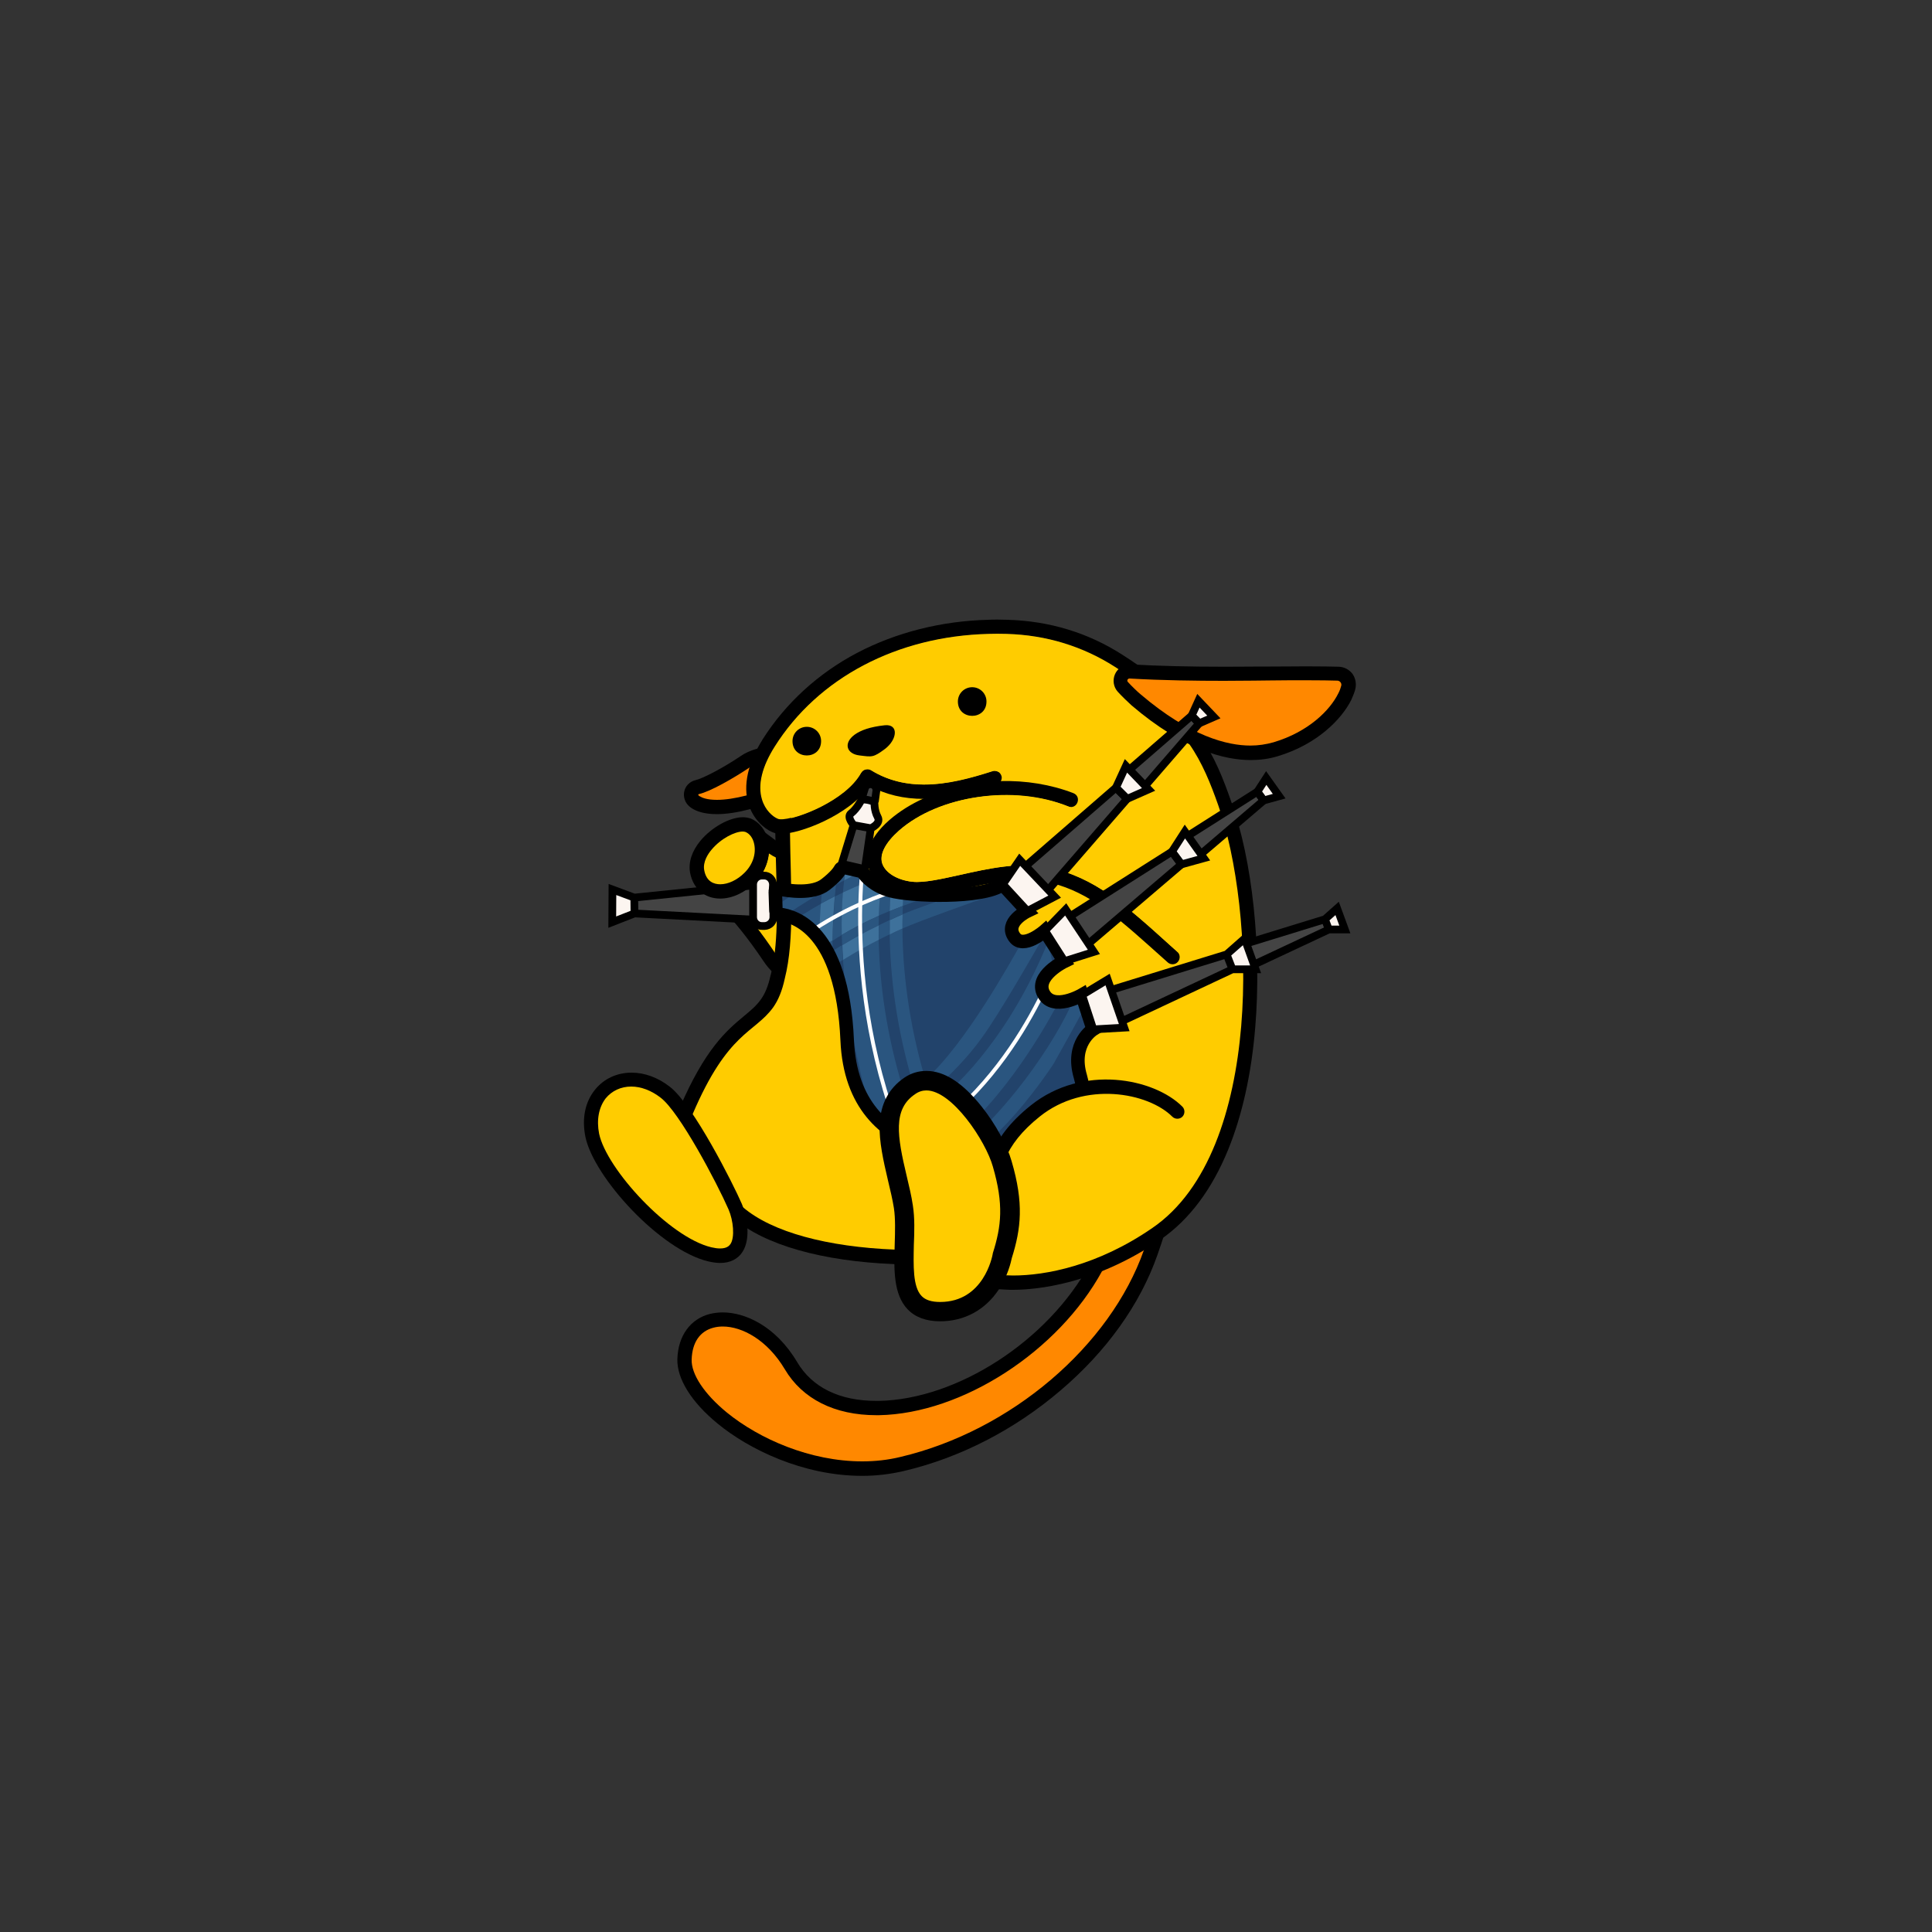 <svg xmlns="http://www.w3.org/2000/svg" id="wapuugotchi_svg__wapuu" x="0" y="0" version="1.1" viewBox="0 0 1000 1000">
	<rect x="0" y="0" width="1000" height="1000" fill="#333333" stroke="none"/>
	<g id="RightArm--group">
		<path d="M436.6 504c-4.5 5.1-10.5 7.9-17 7.9-9.1 0-18.5-5.5-24.4-14.4-7.8-11.6-15.5-21.2-22.3-27.9l-4.8-4.7c-2-2-1.1-5.3 1.6-6.1l6.5-1.7c3.2-.9 6.4-2.7 9.1-5.5 3-3 4.8-6.7 5.2-10.4V430c0-1.3 1.5-2.1 2.5-1.3l9.3 6.9c.7.5 1.7 1.1 2.9 1.7 10.2 4.9 31.7 27.4 35.7 46.7 2.1 10.1-1.2 16.5-4.3 20z"/>
		<path d="M402.1 444.1c-1.5-.7-2.9-1.5-4.2-2.4-.5 5.5-3 11-7.3 15.3-3.7 3.7-8.1 6.2-12.5 7.4 8.7 8.6 17 19.8 23.2 29.1 4.5 6.7 11.6 11.1 18.3 11.1 4.1 0 8.1-1.6 11.4-5.4 13-14.8-17.3-49.6-28.9-55.1z" class="st0" fill="#fc0"/>
	</g>
	<g id="Tail--group">
		<path d="M599.1 649.5c-9 25.7-26.4 50-50.3 70.3-23.8 20.3-51.8 34.7-81 41.6-6.9 1.6-14.1 2.5-21.5 2.5-30.8 0-58.9-13.9-74.8-27-13.6-11.1-21.2-23.3-20.9-33.5.4-12 6.7-20.7 16.8-23.3 2.1-.5 4.3-.8 6.7-.8 11.2 0 27.2 6.7 38.5 25.7 7.8 13.2 22 20.1 41.1 20.1h1.2c40.7-.8 87.6-31.2 109.1-70.8 7.7-14.1 13.2-29.6 17.1-40.8 1.9-5.4 3.6-10.1 5.1-13.5 1.3-3.1 4.1-9.4 10.4-9.4 4.1 0 7.6 1.8 9.9 5 5.5 7.6 3.3 23.3-7.4 53.9z"/>
		<path d="M570.5 657.8c-22.7 41.7-72.5 73.9-115.5 74.7h-1.4c-21.6 0-38.3-8.4-47.4-23.8-9-15.1-22-22.1-32.1-22.1-1.7 0-3.3.2-4.8.6-7 1.8-11 7.6-11.3 16.4-.3 7.7 6.6 18 18.2 27.5 16.8 13.7 43.2 25.3 70.1 25.3 6.6 0 13.3-.7 19.8-2.3 57.2-13.5 108.5-57.4 126-107.1 5.4-15.3 16.7-49.2 4.5-49.2-4.5.1-10.8 31.8-26.1 60z" class="st1" fill="#f80"/>
	</g>
	<g id="Body--group">
		<path d="M649.7 531.9c-2 24-6.7 45.1-13.9 62.9-8.5 20.9-20.3 36.6-35.1 46.8-34 23.4-64.8 26-76.4 26-1.3 0-2.5 0-3.8-.1-18.4-.8-26-4.4-32.7-7.5-5.9-2.8-11-5.2-24.9-5.7-37.5-1.5-67-9.9-83.1-23.6-.2-.1-.5-.4-.9-.7-4.8-3.5-19.3-14.3-25-24.7-5.3-9.7-6.2-22.3-2.3-31.4 13.4-31.2 24.5-40.5 33.5-48 3.6-3 6.4-5.3 8.8-8.7 2.2-3.1 3.8-7.1 4.9-12.2 0-.1 0-.2.1-.3 3.9-15 3.4-34.9 2.8-56-.2-5.7-.3-11.7-.4-17.5v-.1c0-18.6 9.6-40.7 25.7-59.2 18.1-20.8 41.6-33.6 66.1-36.2 20.2-2.1 34.3-3.1 45.9-3.1 43.7 0 58.6 14.8 82.2 48.4 7.5 10.6 12.1 22.5 16 33.7 11.1 30.4 15.9 76.5 12.5 117.2z"/>
		<path d="M358.5 576.7c-3 7-2.2 17.4 2 25 5.6 10.3 23 22.2 24.1 23.2 15.1 12.9 43.7 20.5 78.7 21.9 31.2 1.3 24.3 11.8 57.6 13.3 1.1 0 2.2.1 3.5.1 16.7 0 43.7-5 72.2-24.7 58-39.9 52.9-165.3 34-218.6-3.9-11.1-8.3-22.2-15.1-31.9-23.5-33.5-36.6-45.2-76.2-45.2-12.2 0-26.9 1.1-45.1 3.1-49.9 5.3-85.3 55.3-85.3 88.1.3 27.4 2.5 55.1-2.7 75.5-1.4 6.5-3.4 11.2-6 14.9-9.8 13.5-23.4 12.4-41.7 55.3z" class="st0" fill="#fc0"/>
	</g>
	<g id="Ball--group">
		<g class="Front--group_bagpipes">
			<path fill="#444" d="m447.4 451.5 3.3-22.8-8.9-1.6-6.7 21.9z"/>
			<path fill="none" stroke="#000" stroke-width="4" d="m450.7 428.7-3.3 22.8M441.8 427.1l-6.7 21.9"/>
			<path fill="#444" d="m445.9 413.8 1.8-5.8c.4-1.3 1.5-2.1 2.9-2.1 1.7 0 3 1.4 3 3v.4l-.8 5.8"/>
			<path fill="#FCF5F0"
				  d="M452.6 415.2s-.2 4.2 1.7 7.7-3.6 5.8-3.6 5.8l-8.8-1.6s-3.9-4.2-1.4-6.1c3.2-2.5 5.5-7.2 5.5-7.2s3.6-.2 6.6 1.4zM400.2 473.5v1.1c.1 2.5-2 4.6-4.5 4.7h-1.3c-2.6.1-4.7-2-4.7-4.6v-16.9c0-2.5 2-4.6 4.5-4.6h1.1c2.7-.1 4.8 2.2 4.7 4.9l-.1 1.8"/>
			<path fill="#444" d="m389.9 459.1-61.6 5.5.1 8.2 61.5 3.2"/>
			<path fill="#FCF5F0" d="m316.9 477.3 11.5-4.5-.1-8.2-11.3-4.2z"/>
			<path fill="none" stroke="#000" stroke-width="4"
				  d="m445.9 413.8 1.8-5.8c.4-1.3 1.5-2.1 2.9-2.1 1.7 0 3 1.4 3 3v.4l-.8 5.8"/>
			<path fill="none" stroke-linejoin="bevel" stroke="#000" stroke-width="4"
				  d="M452.6 415.2s-.2 4.2 1.7 7.7-3.6 5.8-3.6 5.8l-8.8-1.6s-3.9-4.2-1.4-6.1c3.2-2.5 5.5-7.2 5.5-7.2s3.6-.2 6.6 1.4zM400.3 471.4v3.2c.1 2.5-2 4.6-4.5 4.7h-1.3c-2.6.1-4.7-2-4.7-4.6v-16.9c0-2.5 2-4.6 4.5-4.6h1.1c2.7-.1 4.8 2.2 4.7 4.9l-.2 3.1"/>
			<path fill="none" stroke="#000" stroke-width="4"
				  d="m388.7 458.4-60.4 6.2.1 8.2 61.5 3.2M316.9 477.3l11.5-4.5-.1-8.2-11.3-4.2z"/>
			<path fill="#E54C4B"
				  d="M512.1 596.9s-70.7 8.9-73.6-58.5-37.2-65.2-37.2-65.2v-13.6s17.8 4.7 26.1-1.9 8.1-9.2 8.1-9.2l11 2.5s4 7 14.5 9.9c10.5 2.9 47.5 4.3 58.1-3.2l12.7 13.8s-12.2 5.8-6.6 13.5c4.6 6.5 15.7-3.3 15.7-3.3l10.1 15.8s-15.7 7.6-10.7 16.8 19.8.6 19.8.6l5.8 17.8s-11.7 7.2-6.6 24.4c7.6 26.2-26 37.4-47.2 39.8z"/>
			<path fill="#22436B"
				  d="M512.1 596.9s-70.7 8.9-73.6-58.5-37.2-65.2-37.2-65.2v-13.6s17.8 4.7 26.1-1.9 8.1-9.2 8.1-9.2l11 2.5s4 7 14.5 9.9c10.5 2.9 47.5 4.3 58.1-3.2l12.7 13.8s-12.2 5.8-6.6 13.5c4.6 6.5 15.7-3.3 15.7-3.3l10.1 15.8s-15.7 7.6-10.7 16.8 19.8.6 19.8.6l5.8 17.8s-11.7 7.2-6.6 24.4c7.6 26.2-26 37.4-47.2 39.8z"/>
			<defs>
				<clipPath id="a">
					<path d="M512.1 596.9s-70.7 8.9-73.6-58.5-37.2-65.2-37.2-65.2v-13.6s17.8 4.7 26.1-1.9 8.1-9.2 8.1-9.2l11 2.5s4 7 14.5 9.9c10.5 2.9 47.5 4.3 58.1-3.2l12.7 13.8s-12.2 5.8-6.6 13.5c4.6 6.5 15.7-3.3 15.7-3.3l10.1 15.8s-15.7 7.6-10.7 16.8 19.8.6 19.8.6l5.8 17.8s-11.7 7.2-6.6 24.4c7.6 26.2-26 37.4-47.2 39.8z"/>
				</clipPath>
			</defs>
			<g clip-path="url(#a)">
				<path fill="#2A557F"
					  d="M490.7 591.7c-2.8-6.7-5.4-13.3-7.6-19.8 15.1-12 40.2-37.7 59.3-84.3l6.4 29.3c-6 11.9-28.7 52.7-58.1 74.8z"/>
				<path fill="#8F4253"
					  d="M461.3 608.9c-.4.2-.7.3-1.1.5-5.7-4.7-8.8-10.3-10.9-16.7 1.7-.8 3.6-1.7 5.6-2.8 2 6.2 4.1 12.5 6.4 19z"/>
				<path fill="#2A557F"
					  d="M485.2 595.6c-1.5 1-3 2-4.6 3-2.8-6.2-5.4-12.7-7.8-19.2 1.6-1 3.1-2.2 4.8-3.3 2.2 6.4 4.7 12.9 7.6 19.5z"/>
			</g>
			<g fill="#2A557F" clip-path="url(#a)">
				<path d="M424.1 491.4c-7.2 5-13.4 10.2-18.7 15.2-6.7-3.2-13.9-5.5-21.4-7.3 13.3-14.1 28-24.3 41.1-31.6-.7 7.2-1.1 15.2-1 23.7zM460.5 471.5c-1.9.8-3.8 1.6-5.6 2.4.2-6.6.6-13.3 1.4-20.1 2.6-.9 4.5-1.4 5.5-1.7-.6 5.8-1.1 12.3-1.3 19.4zM435.8 483.9c-1.7 1-3.3 2-4.8 3 .1-8.4.6-16.1 1.2-22.9 1.4-.7 2.8-1.4 4.2-2-.6 6-.8 13.3-.6 21.9zM477.6 465.3c-3.6 1.1-7 2.3-10.3 3.6.2-4.3.4-8.3.8-12l9.5 8.4z"/>
			</g>
			<g clip-path="url(#a)">
				<path fill="#8F4253" d="M456.6 439.2c-5.4 2.2-11.7 4.9-18.6 8.3 1-5.9 1.9-8.8 1.9-8.8l12.8-3.5 3.9 4z"/>
				<path fill="#2A557F"
					  d="M456.3 453.9c-4.7 1.5-11.7 4.1-20 8 .2-2.2.4-4.3.6-6.2 7.5-3.8 14.4-7 20.3-9.4-.3 2.5-.6 5.1-.9 7.6z"/>
				<path fill="#3E719B"
					  d="M454.9 474c-7 3.1-13.3 6.4-19.2 9.9-.2-8.5.1-15.8.6-22 8.3-3.9 15.3-6.5 20-8-.7 6.7-1.2 13.4-1.4 20.1z"/>
				<path fill="#2A557F"
					  d="M454.8 478.9c-.2.1-.4.2-.5.3-5.7 2.8-11.9 6.1-18.4 10-.1-1.8-.1-3.6-.2-5.3 5.8-3.4 12.2-6.8 19.2-9.9 0 1.6 0 3.2-.1 4.9zM468.6 567.4c-5.3 4-11 7.8-17.1 11.2-9.5-33.1-13.7-60.4-15.2-81.9 6.3-3.9 12.6-7.4 18.5-10.4.6 28.3 5.7 55.7 13.8 81.1zM472.8 579.5c-6.6 4.5-12.7 7.8-17.8 10.5-.5-1.6-1-3.1-1.5-4.7 6.2-3.4 12-7.2 17.4-11.1.6 1.7 1.2 3.5 1.9 5.3z"/>
				<path fill="#3E719B"
					  d="M480.5 598.7c-6 3.8-12.4 7.2-19.3 10.2-2.3-6.5-4.4-12.8-6.3-19 5.2-2.6 11.2-6 17.8-10.5 2.5 6.6 5.1 13 7.8 19.3z"/>
				<path fill="#8F4253"
					  d="M483.1 604.3c-5.6 3.4-11.4 6.4-17.6 8.8l-2.4.9c-.4-1.1-.8-2.2-1.2-3.2l-.6-1.8c6.9-3 13.3-6.5 19.3-10.2.8 1.7 1.6 3.6 2.5 5.5z"/>
			</g>
			<g clip-path="url(#a)">
				<path fill="#8F4253"
					  d="M433.8 449.6c-2.4 1.2-4.9 2.5-7.4 3.9 1.6-12.2 3.4-19.9 3.6-20.9l6.5 1.6c0 .2-1.3 5.9-2.7 15.4z"/>
				<path fill="#3E719B"
					  d="M430.9 486.8c-2.4 1.5-4.7 3-6.9 4.6 0-8.5.3-16.5.9-23.7 2.5-1.4 4.9-2.6 7.2-3.8-.6 6.8-1.1 14.6-1.2 22.9z"/>
				<path fill="#2A557F"
					  d="M432.1 463.9c-2.3 1.2-4.7 2.4-7.2 3.8.2-2 .3-4 .5-5.9 2.5-1.4 4.9-2.7 7.3-4-.2 2-.4 4-.6 6.1zM430.9 492.3c-2.2 1.4-4.5 2.9-6.8 4.5 0-1.8-.1-3.6-.1-5.4 2.2-1.5 4.5-3.1 6.9-4.6v5.5z"/>
				<path fill="#8F4253"
					  d="m435.5 538.4-2.1-4.2c-2.2-4.3-4.7-8-7.3-11.3-.8-6.2-1.3-12.3-1.6-18.1 2.2-1.6 4.4-3.1 6.6-4.5.4 12 1.7 25 4.4 38.1zM446.7 574.3l-1.1.5c-.3-1.7-.6-3.5-.9-5.3.6 1.6 1.3 3.2 2 4.8z"/>
			</g>
			<g clip-path="url(#a)">
				<path fill="#8F4253" d="m468.1 456.9-5.6-4.9s-.3.1-.7.2c.2-2.4.5-4.7.8-6.8l6 6.3c-.2 1.7-.4 3.4-.5 5.2z"/>
				<path fill="#3E719B"
					  d="M467.3 468.9c-2.3.9-4.6 1.8-6.8 2.7.2-7.2.7-13.6 1.3-19.3.5-.1.7-.2.7-.2l5.6 4.9c-.4 3.6-.6 7.6-.8 11.9z"/>
				<path fill="#2A557F"
					  d="M467.2 473.2c-2.2.9-4.4 1.9-6.7 3 0-1.6.1-3.1.1-4.6 2.2-.9 4.5-1.8 6.8-2.7-.2 1.4-.2 2.8-.2 4.3zM479 558.9c-1.8 1.6-3.7 3.2-5.6 4.8-9.7-31.6-12.6-59.3-12.9-80 2.3-1.1 4.5-2.1 6.6-3.1v.9c.2 19.8 2.8 46.7 11.9 77.4zM493.2 597.4c-1.8 1.3-3.7 2.6-5.6 3.9-.9-1.9-1.7-3.8-2.5-5.7 1.9-1.3 3.8-2.6 5.6-4 .8 2 1.7 3.9 2.5 5.8z"/>
				<path fill="#3E719B"
					  d="M490.7 591.7c-1.8 1.4-3.7 2.7-5.6 4-2.9-6.6-5.4-13.1-7.6-19.5 1.8-1.3 3.7-2.8 5.6-4.3 2.3 6.4 4.8 13 7.6 19.8z"/>
				<path fill="#2A557F"
					  d="M483.1 571.9c-1.9 1.5-3.8 2.9-5.6 4.3-.7-1.9-1.3-3.8-1.9-5.6 1.9-1.5 3.8-3 5.5-4.6.7 1.9 1.3 3.9 2 5.9z"/>
				<path fill="#8F4253" d="M496.2 603.9c-1.2.7-2.3 1.4-3.4 2 1.1-.7 2.2-1.5 3.3-2.3 0 .1.1.2.1.3z"/>
			</g>
			<g clip-path="url(#a)">
				<path fill="#8F4253" d="M461.7 444.5c-1.4.6-2.9 1.2-4.4 1.8.3-1.9.5-3.7.8-5.6l3.6 3.8z"/>
				<path fill="#3E719B"
					  d="M457.2 446.3c-5.9 2.5-12.9 5.6-20.3 9.4.4-3.2.8-5.9 1.2-8.2 6.9-3.4 13.2-6.1 18.6-8.3.6-.2 1.2-.5 1.8-.7-.1.7-.2 1.5-.4 2.2-.3 1.8-.6 3.7-.9 5.6z"/>
				<path fill="#2A557F"
					  d="M436.9 455.7c-1.4.7-2.7 1.4-4.1 2.2.3-3 .7-5.8 1.1-8.3 1.4-.7 2.9-1.4 4.2-2.1-.4 2.3-.9 5-1.2 8.2z"/>
				<path fill="#3D5975"
					  d="M432.8 457.9c-2.4 1.3-4.8 2.6-7.3 4 .3-3 .6-5.8 1-8.4 2.5-1.4 5-2.7 7.4-3.9-.5 2.5-.8 5.3-1.1 8.3z"/>
				<path fill="#2A557F"
					  d="M425.5 461.9c-15.8 9-32.9 20.8-48.1 35.9-2.6-.6-5.1-1.1-7.7-1.7 17.8-18.6 38.5-32.5 56.8-42.5-.4 2.5-.7 5.3-1 8.3z"/>
			</g>
			<g clip-path="url(#a)">
				<path fill="#2A557F"
					  d="M512.1 463.9c-5.6 1.9-36.9 13-45 16.7 0-2.5 0-5 .1-7.4 5.9-2.5 23-8.5 27.5-10.1l17.4.8z"/>
				<path fill="#3E719B"
					  d="M467.1 480.6c-2.2 1-4.4 2-6.6 3.1v-7.4c2.3-1.1 4.6-2.1 6.7-3-.1 2.3-.1 4.7-.1 7.3zM454.9 486.4c-6 3-12.2 6.5-18.5 10.4-.2-2.6-.3-5.2-.4-7.6 6.5-3.9 12.7-7.3 18.4-10 .2-.1.4-.2.5-.3-.1 2.5-.1 5 0 7.5z"/>
				<path fill="#2A557F"
					  d="M436.3 496.8c-1.8 1.1-3.5 2.2-5.3 3.4-.1-2.7-.2-5.3-.2-7.9 1.7-1.1 3.4-2.1 5-3.1.2 2.4.4 5 .5 7.6z"/>
				<path fill="#3D5975"
					  d="m431.1 500.2-6.6 4.5c-.1-2.7-.2-5.4-.3-8 2.3-1.6 4.5-3.1 6.8-4.5-.1 2.7 0 5.3.1 8z"/>
				<path fill="#8F4253"
					  d="M424.4 504.7c-3.3 2.3-6.5 4.8-9.8 7.4-1.9-1.4-3.9-2.6-6-3.8 5.1-4.2 10.3-8.1 15.4-11.6.2 2.7.3 5.3.4 8z"/>
				<path fill="#2A557F"
					  d="M460.5 483.6c-1.8.9-3.7 1.8-5.6 2.8-.1-2.5-.1-5 0-7.5 1.9-.9 3.8-1.8 5.6-2.7v5c-.1.8-.1 1.6 0 2.4z"/>
			</g>
			<g clip-path="url(#a)">
				<path fill="#2A557F"
					  d="M496.1 603.6c-1-2.1-1.9-4.1-2.9-6.2 26.1-19.2 52.7-56.9 62.7-80.5l6.6 2.3c-1.8 4.1-12.4 22.8-17.1 31.3-3.4 5.1-7.3 10.6-11.7 16.2-9.2 11.9-21.9 25.6-37.6 36.9z"/>
				<path fill="#013C51"
					  d="M496.1 603.6c-1.1.8-2.2 1.5-3.3 2.3-.8.5-1.5 1-2.3 1.5 0-.1-.1-.1-.1-.2-1-2-1.9-4-2.8-5.9 1.9-1.3 3.7-2.6 5.6-3.9 1 2.1 1.9 4.1 2.9 6.2zM486 610.3c-4.9 2.9-10.1 5.6-15.5 7.9-2.1.2-3.4-.8-5-.7-.6-1.6-1.9-2-2.4-3.5l2.4-.9c6.2-2.4 12-5.4 17.6-8.8.9 1.9 1.7 3.7 2.6 5.5.1.1.2.3.3.5z"/>
				<path fill="#8F4253"
					  d="M490.5 607.4c-1.5 1-3 1.9-4.6 2.8-.1-.2-.2-.4-.3-.5-.9-1.8-1.8-3.7-2.6-5.5 1.6-.9 3.1-1.9 4.6-2.9.9 2 1.8 3.9 2.8 5.9.1.1.1.2.1.2z"/>
			</g>
			<g clip-path="url(#a)">
				<path fill="#2A557F"
					  d="M481.1 565.9c-.8-2.4-1.5-4.7-2.2-7 20.5-18.3 43.4-59.5 50.7-72.5l11.2-2.8c-4.1 7.1-23.2 40.8-33 54.1-6.5 9-15.7 18.8-26.7 28.2z"/>
				<path fill="#3E719B"
					  d="M481.1 565.9c-1.8 1.5-3.6 3.1-5.5 4.6-.8-2.3-1.5-4.6-2.2-6.8 1.9-1.6 3.8-3.1 5.6-4.8.6 2.3 1.4 4.7 2.1 7z"/>
				<path fill="#2A557F"
					  d="M475.6 570.5c-1.5 1.2-3.1 2.4-4.7 3.6-.8-2.2-1.5-4.4-2.2-6.7 1.6-1.2 3.2-2.5 4.8-3.8.6 2.3 1.3 4.6 2.1 6.9z"/>
				<path fill="#3E719B"
					  d="M470.9 574.1c-5.4 4-11.2 7.7-17.4 11.1-.7-2.2-1.3-4.4-1.9-6.6 6.1-3.4 11.8-7.2 17.1-11.2.7 2.3 1.4 4.5 2.2 6.7z"/>
				<path fill="#8F4253"
					  d="M453.5 585.2c-1.8 1-3.6 1.9-5.4 2.8-.5-2.2-1-4.4-1.4-6.8 1.7-.8 3.3-1.7 4.9-2.6.6 2.2 1.2 4.4 1.9 6.6z"/>
			</g>
			<path fill="none" stroke="#FFF" stroke-width="2"
				  d="M471.6 458.9s-40.4 7.7-77.6 44M547.7 495.3s-26.7 79.5-93.6 105.1" clip-path="url(#a)"/>
			<path fill="none" stroke="#FFF" stroke-width="2" d="M448 436.4s-16.3 87.2 29.8 177.4" clip-path="url(#a)"/>
			<path fill="none" stroke="#000" stroke-width="7"
				  d="M512.1 596.9s-70.7 8.9-73.6-58.5c-2.5-57.5-27.5-64.3-34.8-65.1-1.2-.1-2-1.1-2.1-2.3l-.3-9.3c0-1 .9-1.9 1.9-1.6 4.9 1 17.5 2.9 24.1-2.3 5-3.9 6.9-6.5 7.6-7.8.4-.8 1.3-1.1 2.2-1l8.3 1.9c.6.1 1.1.5 1.5 1 1.4 1.9 5.6 6.8 14 9.1 10.5 2.9 47.5 4.3 58.1-3.2l12.7 13.8s-12.2 5.8-6.6 13.5c4.6 6.5 15.7-3.3 15.7-3.3l10.1 15.8s-15.7 7.6-10.7 16.8 19.8.6 19.8.6l5.8 17.8s-11.7 7.2-6.6 24.4c7.7 26.1-25.9 37.3-47.1 39.7z"/>
		</g>
	</g>
	<g id="RightHand--group">
		<g id="BeforeRightHand--part"/>
		<path d="M390.6 457c-5.2 5.1-11.7 8.1-17.8 8.1-8.1 0-14-5.1-15.6-13.3-1-5.4.9-11.3 5.4-16.7 5.8-6.9 14.9-12 21.7-12.1h.2c1.3 0 2.6.2 3.8.6h.2l.1.1c4.5 1.8 7.9 6.2 9.1 11.8 1.4 7.5-1.2 15.5-7.1 21.5z"/>
		<path d="M385.4 451.7c4.2-4.2 6-9.6 5-14.7-.6-3.1-2.3-5.5-4.6-6.4-.4-.1-.9-.2-1.3-.2h-.1c-4 0-11.3 3.6-16.1 9.4-1.8 2.1-4.6 6.3-3.8 10.6 1.1 6 5.1 7.3 8.3 7.3 4.1 0 8.8-2.2 12.6-6z" class="st0" fill="#fc0"/>
	</g>
	<g id="RightFoot--group">
		<path d="M384.3 648c-2.4 3.7-6.4 5.7-11.5 5.7-1.9 0-4-.3-6.2-.8-25-6-59.3-43.6-63.6-64.5-1.9-9.4-.2-18 5-24.4 4.6-5.7 11.4-8.8 18.9-8.8 6.8 0 13.6 2.5 19.8 7.3 12.2 9.4 32.9 50.5 37.3 60.7 2.5 5.8 4.9 17.7.3 24.8z"/>
		<path d="M310.1 586.8c3.8 18.2 36.2 53.6 58.1 58.8 1.7.4 3.2.6 4.5.6 3.4 0 4.7-1.3 5.4-2.3 2.3-3.5 1.5-12.1-1-17.9-6.1-13.9-25.3-50.3-35.1-57.8-4.9-3.8-10.2-5.8-15.3-5.8-5.3 0-10 2.2-13.2 6.1-3.6 4.7-4.8 11.2-3.4 18.3z" class="st0" fill="#fc0"/>
	</g>
	<g id="FullHead--group">
		<g id="BeforeHead--group">

		</g>
		<g id="RightEar--group">
			<path d="M413.3 399.4c-.4 4.4-3.8 8.4-11.1 12.9-4.7 3-10.2 5.5-13.9 6.5-6.5 1.7-12.3 2.6-17.3 2.6-6.7 0-10.6-1.6-12.7-2.9-4.8-3-4.4-7.2-4.2-8.5.5-3.1 2.9-5.5 5.9-6.2 3.5-.8 13.5-5.8 23.6-12.6 4.2-2.9 10.7-4.8 16.1-4.8 5.8 0 9.1 2.2 10.8 4.1 2.1 2.4 3.1 5.5 2.8 8.9z"/>
			<path d="M361.4 411.3c0 .3.4.7.9.9 1.1.7 3.6 1.8 8.8 1.8 4.3 0 9.5-.8 15.4-2.3 5.2-1.4 19.1-8.8 19.5-13 .1-1.3-.2-2.4-.9-3.2-1-1.1-2.8-1.7-5.3-1.7-3.9 0-8.9 1.5-11.9 3.5-8.5 5.7-20.5 12.5-26.1 13.7-.3.1-.4.2-.4.3z" class="st1" fill="#f80"/>
		</g>
		<g id="Head--group">
			<path d="M516.4 328.1c1.6 0 3.2 0 4.8.1 20.6.6 39.5 6.5 55.9 17 11.2 7.2 17.5 11.4 25.9 25.2 1.5 2.5 9 .8 7.9-1.1-10.1-17.6-17.5-22.3-29.8-30.3-17.7-11.4-37.8-17.6-59.7-18.2-1.6 0-3.3-.1-5-.1-1.6 0-3.3 0-4.9.1-24.3.6-47.8 6.6-67.8 17.1-20.2 10.6-37.1 26.1-48.9 44.7-7.7 12.3-10.3 23.9-7.4 33.5 2.4 7.8 7.9 12.7 12.3 14.6 1.4.6 2.9.9 4.7.9 9.3 0 34.7-9.3 45.7-24.8 8.4 4.5 17.6 6.7 28.1 6.7 12.6 0 25-3.2 36.4-6.9 3-1 3.8-2.2 3.9-4.1 0-1.3-1.2-3.6-3.8-3.5-.3 0-.7.1-1 .2-11.2 3.6-23.3 6.9-35.4 6.9-9.3 0-18.6-2-27.4-7.4-.6-.4-1.3-.5-1.9-.5-1.3 0-2.5.6-3.2 1.8l-.1.1c-7.9 14.3-33.3 24.1-41.2 24.1-.7 0-1.3-.1-1.7-.3-2.8-1.2-6.6-4.6-8.2-10-2.3-7.5 0-17 6.6-27.4 22.5-35.7 63.4-57.1 110.6-58.3 1.4-.1 3-.1 4.6-.1"/>
			<path d="M516.6 399.4c-1-.4-2-.7-3-.3-19.7 6.3-42.5 12-62.8-.5-1.7-1.1-4-.5-5.1 1.2l-.1.1c-8.6 15.7-38.3 26-43 23.9-2.8-1.2-6.6-4.6-8.2-10-2.3-7.5 0-17 6.6-27.4 22.5-35.7 63.4-57.1 110.6-58.3 3.1-.1 6.3-.1 9.5 0 20.6.6 39.5 6.5 55.9 17 13.2 8.5 19.7 12.7 30.6 33.6 5.6 10.5-84.4 23.5-91 20.7z" class="st0" fill="#fc0"/>
		</g>
		<g id="LeftEar--group">
			<path d="M701.4 357.1c-.5 1.7-1.2 3.4-2 5.2-5 10-17.7 23-38 29.1-4.5 1.4-9.3 2-14 2h-.1c-13 0-34.2-4.9-61.6-28.3-1.9-1.7-5.1-4.8-7.1-7-2.3-2.5-2.8-6.1-1.5-9.1s4.4-5.1 7.8-5.1h.5c13.9.8 30.1 1.2 48.4 1.2 8.1 0 14.8-.1 19.3-.1h4.5c7.4 0 13.3-.1 18.2-.1 8.1 0 13.7.1 17.1.2 2.9.1 5.6 1.5 7.3 3.9 1.5 2.3 2 5.2 1.2 8.1z"/>
			<path d="M590.4 359.4c25.7 21.9 45.1 26.5 56.8 26.5h.1c4 0 8-.6 11.9-1.7 18.1-5.4 29.2-16.6 33.5-25.3.8-1.5 1.2-2.8 1.5-3.9.4-1.3-.6-2.6-1.9-2.7-3.3-.1-8.9-.2-16.7-.2-5.4 0-11.6 0-18.2.1-3.3 0-12.2.2-23.9.2-13.9 0-31.7-.2-48.8-1.2h-.1c-.9 0-1.5 1.1-.8 1.8 2 2.2 5 5.1 6.6 6.4z" class="st1" fill="#f80"/>
		</g>
		<g id="Face--group">
			<path d="M417.6 376.2c-4.1 0-7.4 3.3-7.4 7.4 0 9.9 14.8 9.9 14.8 0 0-4.1-3.3-7.4-7.4-7.4z"/>
			<path d="M503.2 355.7c-4.1 0-7.4 3.3-7.4 7.4 0 9.9 14.8 9.9 14.8 0 0-4.1-3.3-7.4-7.4-7.4z"/>
			<path d="M457.9 375.4c-7.4.8-12.3 2.5-15.6 4.9-5.9 4.4-4.1 9.9 2.5 10.7 6.6.8 7.1 1.2 13.2-3.3 6.5-4.9 7.3-13.1-.1-12.3z"/>
		</g>
	</g>
	<g id="LeftLeg--group">
		<path d="M512.4 655.2c-4.6-5.2-3.7-15.7-1.9-29.4 2.6-19.8 5-34.5 25.4-50.8 24.4-19.5 62.2-15 76.2-.5 3.6 3.7 6.7 10.9 7.3 18.8.9 11.4-22.2 42.4-44.8 51.8-22.6 9.6-54 19.3-62.2 10.1z" class="st0" fill="#fc0"/>
		<path d="M512.4 658.9c-1.2 0-2.3-.5-3-1.6-4.7-6.7-4.5-17.2-2.6-32 2.5-19 4.6-35.5 26.8-53.2 26.8-21.4 63.7-14 78.4.7 1.4 1.4 1.4 3.8 0 5.2-1.4 1.4-3.8 1.4-5.2 0-12.5-12.5-45.4-18.7-68.6-.1-18.9 15.1-21.4 28.2-24.1 48.4-1.4 11-2.3 21.8 1.3 26.7 1.2 1.7.8 4-.9 5.2-.6.5-1.4.7-2.1.7z"/>
	</g>
	<g id="LeftFoot--group">
		<path d="M523.7 651.2c-.4 1.9-2 9.1-6.7 16.2-7 10.6-17.8 16.5-30.4 16.5-7.2 0-12.9-2.1-16.8-6.2-7.5-7.8-7.1-21-6.7-33.7v-.1c.2-6.4.4-13.1-.4-18.5-.7-4.4-1.8-9.1-3.1-14.5-2.4-10.2-4.6-20.1-4.3-28.7.4-10.7 4.7-18.9 12.8-24.4 3.5-2.4 7.4-3.5 11.4-3.5 9.3 0 18.9 6.2 28.7 18.6 7.1 8.9 13.1 20 15.4 28.1 6.4 21.8 4.9 34.9.1 50.2z"/>
		<path d="M477 670.8c2 2.1 5.2 3.1 9.6 3.1 22.6 0 27-23.7 27.2-24.7 0-.2.1-.4.1-.6 4.4-13.9 5.7-25.2 0-44.8-3.7-13.2-21.1-39.4-34.4-39.4-2 0-4 .6-5.8 1.9-11.7 7.8-9.3 21.8-4.4 42.4 1.2 5.1 2.5 10.4 3.2 15.3 1 6.4.8 13.5.5 20.4-.2 10.6-.6 21.6 4 26.4z" class="st0" fill="#fc0"/>
	</g>
	<g id="LeftArm--group">
		<g id="BeforeLeftArm--part"/>
		<path d="M478 413.3c-6.4 2.9-12.4 6.6-17.6 11.1-12.1 10.6-12.6 19.4-10.8 24.8 2.5 7.7 11.1 13.4 21.9 14.6 7.1.7 16.2-1.3 26.7-3.6 13.9-3.1 29.7-6.6 42.9-3.9 19.6 4.1 33.3 15 53.1 32.7l10.3 9.2c1.5 1.3 3.9 1.2 5.2-.4 1.3-1.5 1.2-3.9-.4-5.2l-2.9-2.6c-24-21.7-39.9-36-63.8-41-14.8-3.1-31.3.6-46 3.9-9.5 2.1-18.5 4.1-24.3 3.5-7.8-.8-14.1-4.6-15.7-9.5-1.5-4.7 1.6-10.7 8.7-17 20.7-18.2 59.1-23.7 87.5-12.5 4.7 1.9 7.4-5.1 2.7-6.9-11.4-4.4-24.6-6.6-37.7-6.2-10.1.4-30.5 4.8-39.8 9z"/>
		<path d="M615.4 451c11.7 12.2 17 60.3-6 41.6l-2.9-2.6c-24-21.7-39.9-36-63.8-41-14.8-3.1-31.3.6-46 3.9-9.5 2.1-18.5 4.1-24.3 3.5-7.8-.8-14.1-4.6-15.7-9.5-1.5-4.7 1.6-10.7 8.7-17 20.7-18.2 59.3-24 87.5-12.5 4.6 2 46.1 16.5 62.5 33.6z" class="st0" fill="#fc0"/>
	</g>
	<g>
		<g class="Front--group">
			<g class="Front--group_bagpipes">
				<path fill="#444" d="m542.9 460.2 40.5-46.7-5.8-5.8-46.4 40.3"/>
				<path fill="#FCF5F0" d="m582.8 396.4-5.2 11.3 5.8 5.8 11.1-4.9z"/>
				<path fill="#444" d="m593 406.4 27.7-32-3.9-4-31.9 27.7"/>
				<path fill="#FCF5F0" d="m620.3 362.7-3.5 7.7 3.9 4 7.6-3.3zM527.8 445l-8.7 12.7 12.7 13.8 14.1-7.4z"/>
				<path fill="#444" d="m564.4 487.6 47.1-40.2-4.9-6.6-52 33"/>
				<path fill="#FCF5F0" d="m613.3 430.4-6.7 10.4 4.9 6.6 11.6-3.2z"/>
				<path fill="#444" d="m621.9 441.8 32.2-27.5-3.3-4.5-35.6 22.6"/>
				<path fill="#FCF5F0" d="m655.4 402.7-4.6 7.1 3.3 4.5 8-2.2zM551.6 470.7l-10.7 11 10.1 15.8 15.2-4.8z"/>
				<path fill="#444" d="m581.9 528 56-26.3-3-7.7-58.8 18.1"/>
				<path fill="#FCF5F0" d="m644.2 485.8-9.3 8.2 3 7.7h12z"/>
				<path fill="#444" d="m649.4 499.1 38.4-18-2-5.3-40.3 12.4"/>
				<path fill="#FCF5F0" d="m692.1 470.2-6.3 5.6 2 5.3h8.3zM573.3 507l-13.2 8 5.8 17.8 16-.9z"/>
				<path fill="none" stroke="#000" stroke-width="4" d="m542.9 460.2 40.5-46.7-5.8-5.8-46.4 40.3"/>
				<path fill="none" stroke="#000" stroke-width="4"
					  d="m582.8 396.4-5.2 11.3 5.8 5.8 11.1-4.9zM593 406.4l27.7-32-3.9-4-31.9 27.7"/>
				<path fill="none" stroke="#000" stroke-width="4"
					  d="m620.3 362.7-3.5 7.7 3.9 4 7.6-3.3zM527.8 445l-8.7 12.7 12.7 13.8 14.1-7.4zM564.4 487.6l47.1-40.2-4.9-6.6-52 33"/>
				<path fill="none" stroke="#000" stroke-width="4"
					  d="m613.3 430.4-6.7 10.4 4.9 6.6 11.6-3.2zM621.9 441.8l32.2-27.5-3.3-4.5-35.6 22.6"/>
				<path fill="none" stroke="#000" stroke-width="4"
					  d="m655.4 402.7-4.6 7.1 3.3 4.5 8-2.2zM551.6 470.7l-10.7 11 10.1 15.8 15.2-4.8zM581.9 528l56-26.3-3-7.7-58.8 18.1M644.2 485.8l-9.3 8.2 3 7.7h12zM649.4 499.1l38.4-18-2-5.3-40.3 12.4M692.1 470.2l-6.3 5.6 2 5.3h8.3zM573.3 507l-13.2 8 5.8 17.8 16-.9z"/>
			</g>
		</g>
	</g>
</svg>
